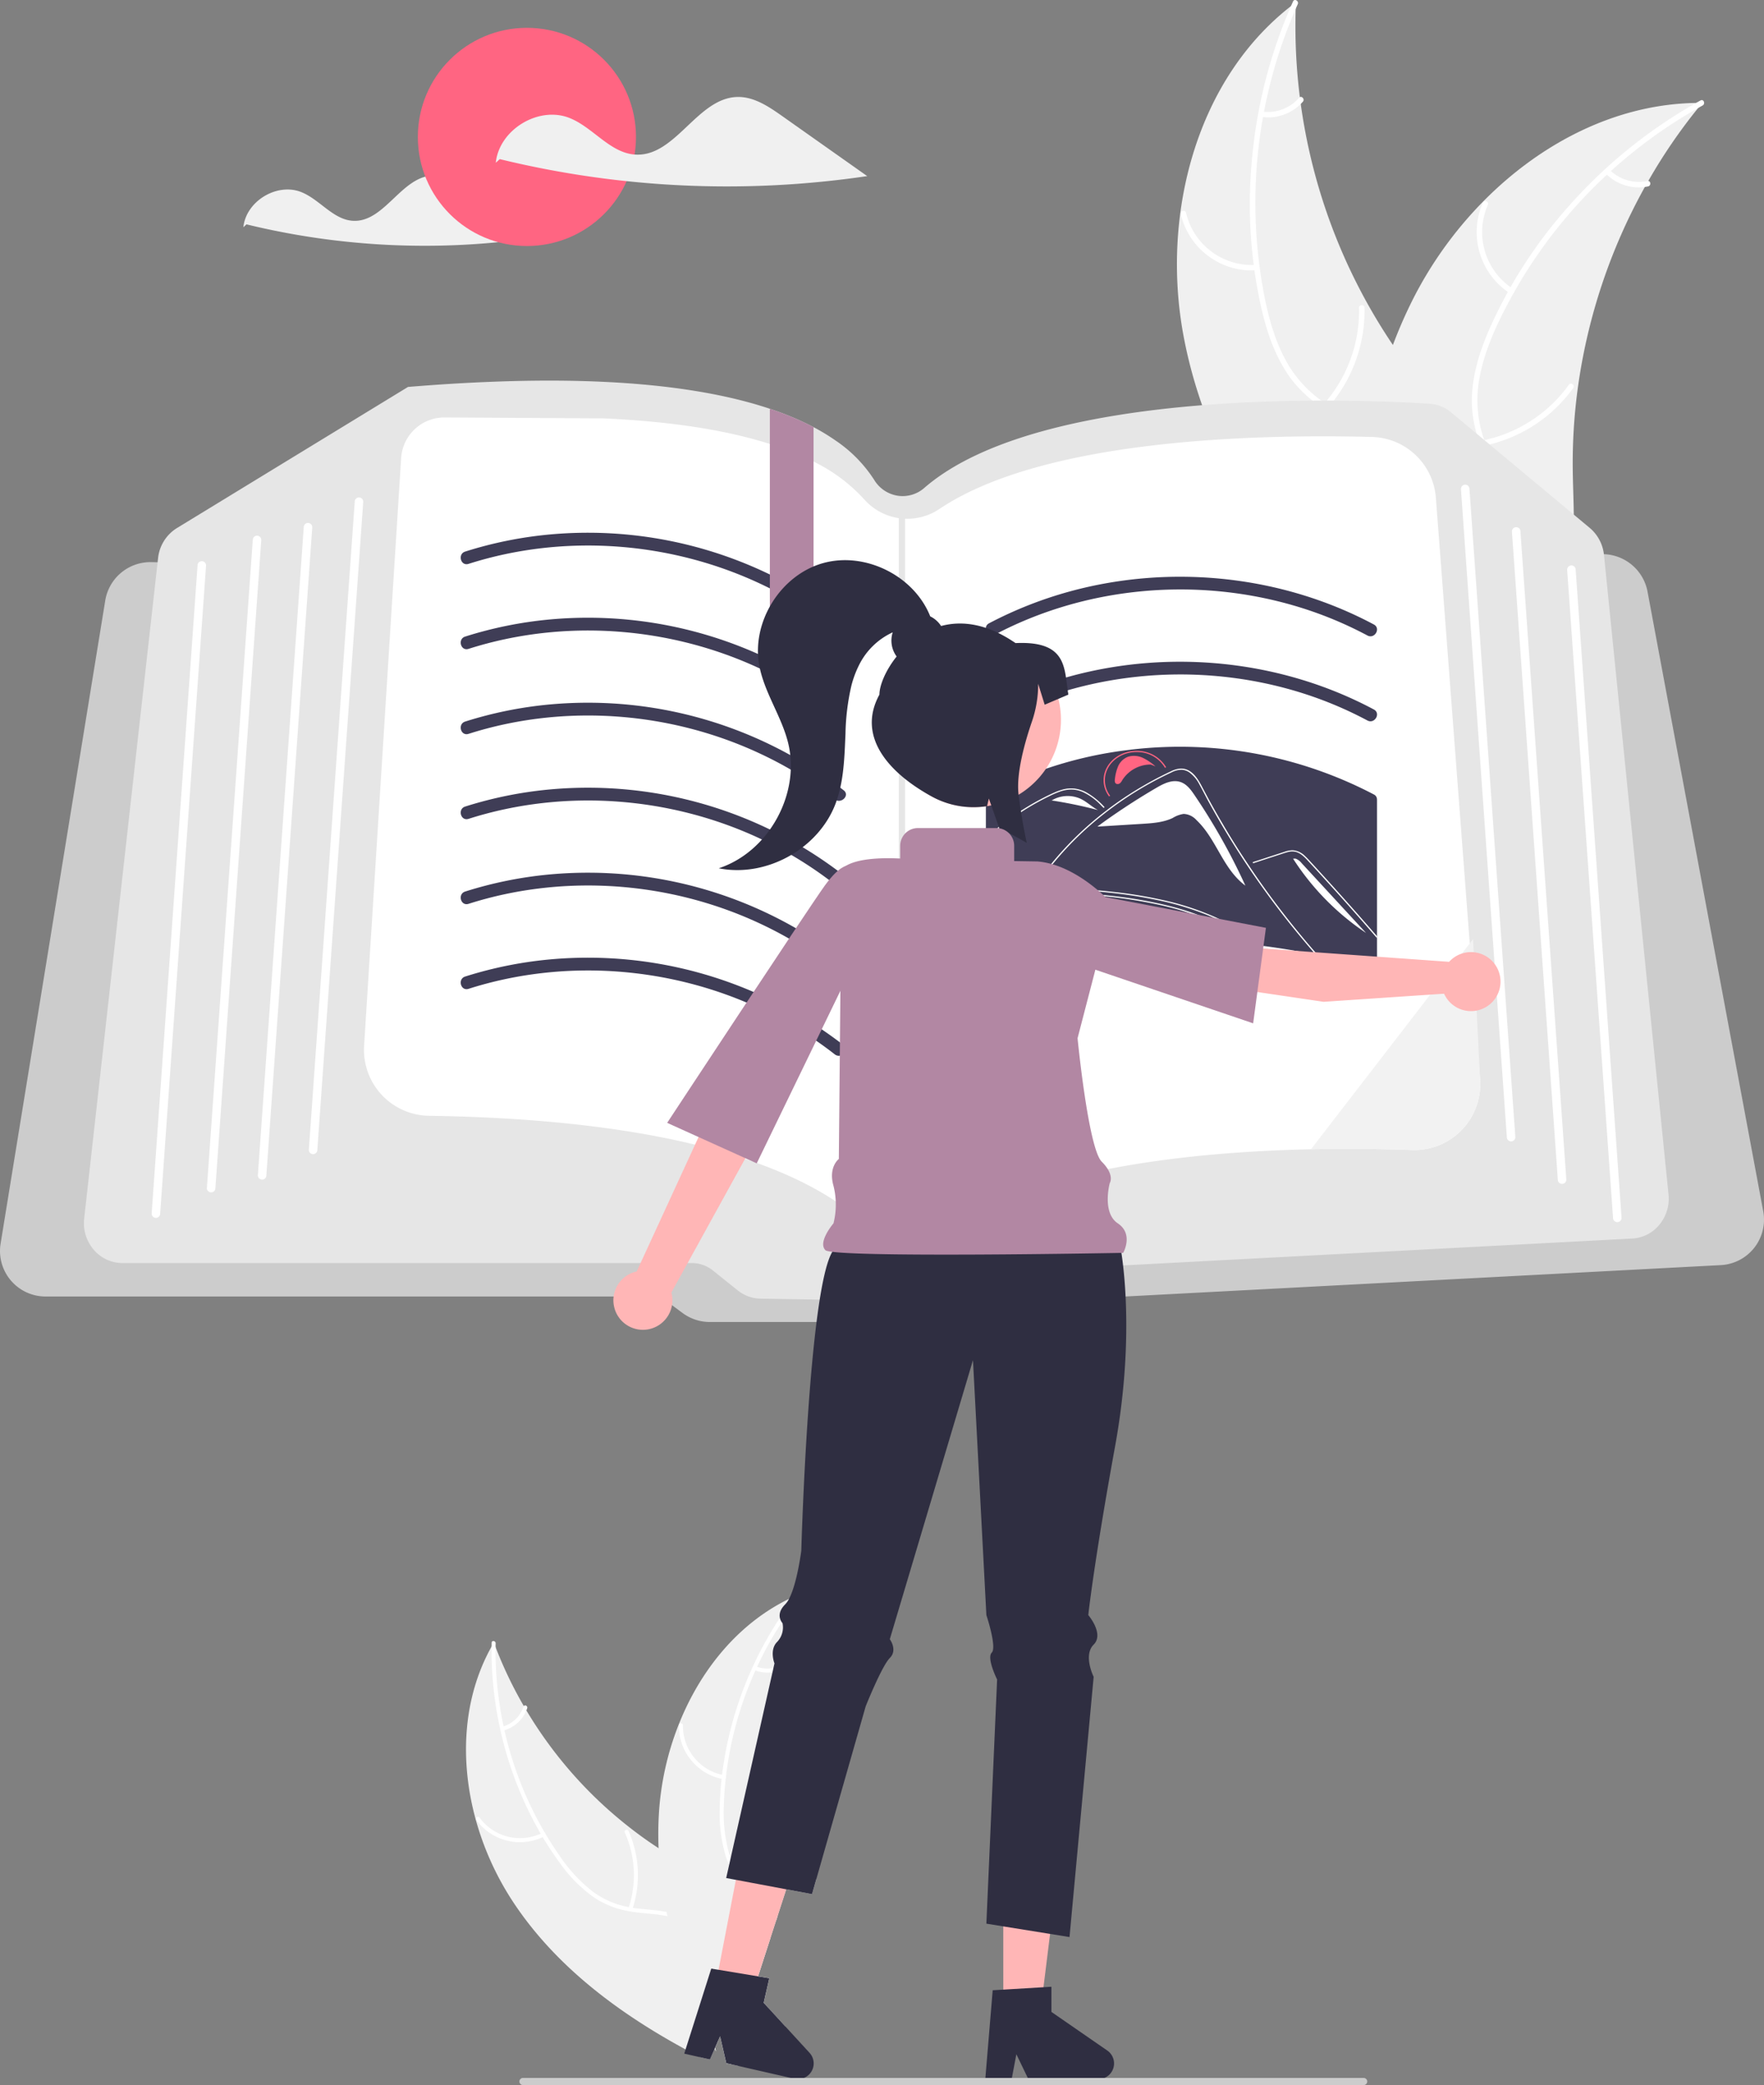 <svg data-name="Layer 1" xmlns="http://www.w3.org/2000/svg" width="588.141" height="694.97" viewBox="0 0 588.141 694.97" xmlns:xlink="http://www.w3.org/1999/xlink"><rect x="0" y="0" width="588.141" height="694.97" fill="#808080" stroke="none"/><path d="M562.42,761.875l-1.87,8.18.45.49c-.1.25-.2.5-.32.75a57.644,57.644,0,0,1-3.4,6.52c-1.68,2.79-3.56,5.48-5.51,8.12-1.07,1.46-2.17,2.91-3.27,4.35a1.207,1.207,0,0,1-.1.14.879.879,0,0,1,.05-.15l-.36-.08-2.07-8.98-.63,1.42v.01l-1.02,2.35c.08.43.16.85.26,1.27-.01-.01-.01-.03-.02-.04-.01-.01-.01-.01-.01-.02-.13-.28-.27-.55-.4-.83l-1.56,3.58-3.16-.72c-1.66-.86-3.32-1.73-4.97-2.63-22.54-12.23-43.41-27.84-57.46-49.09a96.904,96.904,0,0,1-12.51-27.53c-5.33-19.42-4.41-40.32,5.29-57.67a.01.01,0,0,1,.01-.01q.36-.66.75-1.32c.19.5.37,1,.57,1.5v.01a136.268,136.268,0,0,0,9.41,19.65c.28.49.56.98.86,1.46a140.976,140.976,0,0,0,34.32,38.94,1.059,1.059,0,0,0,.12.1,1.437,1.437,0,0,0,.15.11q4.59,3.6,9.49,6.77v.01c2.55,1.66,5.17,3.23,7.83,4.72,5.67,3.16,11.84,6.2,17.14,9.99,5.15,3.67,9.49,8.04,11.8,13.89.18.47.35.94.5,1.41l-4.12,12.71Z" transform="translate(-305.93 -102.515)" fill="#f0f0f0"/><path d="M545.39,782.635v.01l-1.02,2.35c-1.54-8.56.29-17.61-.98-26.28-.14-.97-.32-1.94-.55-2.9-1.3-5.48-4.27-10.61-9.55-13.06a21.848,21.848,0,0,0-4.82-1.55c-3.28-.7-6.7-.85-10.01-1.24-.83-.1-1.65-.21-2.45-.36a30.089,30.089,0,0,1-11.98-4.63,47.72,47.72,0,0,1-11.4-11.46,102.333,102.333,0,0,1-5.75-8.66c-.24-.38-.46-.77-.69-1.16a121.345,121.345,0,0,1-10.13-22.6,118.532,118.532,0,0,1-3.36-12.24,121.368,121.368,0,0,1-2.87-27.54.01.01,0,0,1,.01-.01c-.01-.42,0-.84.01-1.26.02-.86,1.35-.67,1.33.19-.01.42-.02.83-.02,1.25v.01a120.888,120.888,0,0,0,2.67,26.4c.1.44.2.88.29,1.32a119.712,119.712,0,0,0,13.47,34.19c.07.12.14.24.22.36,1.45,2.47,3.01,4.87,4.65,7.22a51.898,51.898,0,0,0,10.98,11.92,28.666,28.666,0,0,0,12.16,5.27c.44.08.88.16,1.33.23.35.06.71.11,1.07.15,3.37.42,6.83.58,10.18,1.22a26.991,26.991,0,0,1,4.47,1.25,18.152,18.152,0,0,1,10.32,10.68,31.583,31.583,0,0,1,1.82,7.25c.11.81.19,1.62.26,2.44v.01c.1,1.32.15,2.65.17,3.98.02,1.66-.01,3.32-.05,4.97A85.303,85.303,0,0,0,545.39,782.635Z" transform="translate(-305.93 -102.515)" fill="#fff"/><path d="M487.449,714.575A18.018,18.018,0,0,1,464.755,709.159c-.509-.699.554-1.523,1.064-.822a16.684,16.684,0,0,0,21.121,4.995c.769-.395,1.275.85.51,1.244Z" transform="translate(-305.93 -102.515)" fill="#fff"/><path d="M515.47,738.575a34.728,34.728,0,0,0-1.23-25.279c-.355-.79.889-1.299,1.244-.51a36.123,36.123,0,0,1,1.226,26.308c-.279.821-1.517.297-1.24-.519Z" transform="translate(-305.93 -102.515)" fill="#fff"/><path d="M473.442,678.019a10.199,10.199,0,0,0,7.022-6.659c.268-.824,1.506-.3,1.24.519a11.429,11.429,0,0,1-7.752,7.384.695.695,0,0,1-.877-.367.675.675,0,0,1,.367-.877Z" transform="translate(-305.93 -102.515)" fill="#fff"/><path d="M548.34,790.505c.02-.03.04-.05.06-.08-.04.12-.08.24-.11.37Z" transform="translate(-305.93 -102.515)" fill="#f0f0f0"/><path d="M578.07,728.945l-1.4,4.9-8.6-1.61-2.85,8.79-.49,1.51-1.95,6.01-4.12,12.71,3.76.62-1.87,8.18.45.49.14.15.93,1.02,5.66,6.18-15.48,13.25-2.48-.57-1.27-.29a1.207,1.207,0,0,1-.1.14.879.879,0,0,1,.05-.15l-.36-.08-2.07-8.98-.63,1.42v.01l-1.02,2.35c.08.43.16.85.26,1.27-.01-.01-.01-.03-.02-.04-.01-.01-.01-.01-.01-.02-.13-.28-.27-.55-.4-.83-1.98-4.13-3.87-8.32-5.62-12.56a184.486,184.486,0,0,1-10.11-31.61c-.1-.47-.21-.94-.29-1.42v-.01a131.234,131.234,0,0,1-2.67-21.24v-.01a114.851,114.851,0,0,1,.12-11.73,96.392,96.392,0,0,1,6.57-29.43c.02-.05.04-.09.06-.14,7.13-17.94,19.68-33.5,36.74-41.79.71-.36,1.44-.7,2.17-1.02h.02l.01-.01c.46-.2.91-.39,1.37-.59-.15.52-.31,1.04-.45,1.57a133.75,133.75,0,0,0-4.32,21.35v.01c-.08.55-.15,1.12-.21,1.68v.01a141.584,141.584,0,0,0,4.02,51.96c.01.05.03.09.04.14A135.988,135.988,0,0,0,578.07,728.945Z" transform="translate(-305.93 -102.515)" fill="#f0f0f0"/><path d="M562.07,771.715c-.79,1.06-1.6,2.09-2.42,3.12-.79.99-1.58,1.98-2.37,2.98a57.418,57.418,0,0,0-5.51,8.12,28.472,28.472,0,0,0-2,4.64l-1.27-.29a1.207,1.207,0,0,1-.1.14.879.879,0,0,1,.05-.15c2.33-7.28,7.63-12.92,12.23-18.98.16-.2.31-.4.46-.6Z" transform="translate(-305.93 -102.515)" fill="#fff"/><path d="M572.9,634.375c-.26.33-.53.67-.78,1.01q-2.925,3.795-5.53,7.83a117.992,117.992,0,0,0-8.22,14.85c-.19.4-.38.81-.56,1.22a119.263,119.263,0,0,0-9.84,35.44c-.02.12-.03.23-.04.35q-.495,4.29-.64,8.61a51.782,51.782,0,0,0,1.59,16.12c.2.69.42,1.37.66,2.03a27.345,27.345,0,0,0,2.25,4.65,27.923,27.923,0,0,0,2.14,3.09c.47.6.96,1.19,1.48,1.76.3.33.61.66.92.99.26.25.51.51.77.76,2.7,2.62,5.68,5.05,8.12,7.94l-.49,1.51c-2.35-2.98-5.38-5.45-8.11-8.05a37.897,37.897,0,0,1-4.66-5.28c-.18-.26-.37-.52-.54-.79a26.749,26.749,0,0,1-2.39-4.29c-.34-.75-.65-1.52-.93-2.32a47.893,47.893,0,0,1-2.2-16,103.415,103.415,0,0,1,.62-10.39c.04-.45.09-.89.15-1.34a121.638,121.638,0,0,1,5.52-24.14,122.66,122.66,0,0,1,13.76-28.18q2.475-3.765,5.25-7.35c.24-.33.49-.65.75-.98C572.48,632.745,573.43,633.695,572.9,634.375Z" transform="translate(-305.93 -102.515)" fill="#fff"/><path d="M547.146,695.541A18.018,18.018,0,0,1,532.287,677.554a.673.673,0,0,1,1.344-.016,16.684,16.684,0,0,0,13.857,16.704c.852.147.506,1.447-.341,1.3Z" transform="translate(-305.93 -102.515)" fill="#fff"/><path d="M555.07,731.574a34.728,34.728,0,0,0,14.238-20.924c.192-.844,1.492-.502,1.3.341a36.123,36.123,0,0,1-14.86,21.743c-.716.487-1.39-.676-.678-1.161Z" transform="translate(-305.93 -102.515)" fill="#fff"/><path d="M557.972,657.92a10.199,10.199,0,0,0,9.616-1.089c.71-.496,1.383.668.678,1.161a11.429,11.429,0,0,1-10.636,1.228.695.695,0,0,1-.479-.821.675.675,0,0,1,.821-.479Z" transform="translate(-305.93 -102.515)" fill="#fff"/><path d="M700.53,214.443c-7.571-40.52,4.349-86.619,37.479-111.145a189.922,189.922,0,0,0,39.593,124.238c10.634,13.63,23.881,27.683,23.47,44.966-.256,10.754-6.072,20.772-13.736,28.32-7.665,7.548-17.106,12.989-26.435,18.346l-1.452,2.259C732.103,290.582,708.101,254.963,700.53,214.443Z" transform="translate(-305.93 -102.515)" fill="#f0f0f0"/><path d="M738.612,103.917a162.333,162.333,0,0,0-10.717,99.3c1.533,7.147,3.71,14.264,7.402,20.614a40.094,40.094,0,0,0,15.147,14.692c5.782,3.341,12.082,6.088,16.951,10.776,5.132,4.941,7.417,11.685,7.227,18.732-.233,8.621-3.55,16.645-7.067,24.378-3.904,8.586-8.096,17.443-7.842,27.097.031,1.17-1.786,1.149-1.817-.019-.441-16.796,11.702-30.284,14.408-46.4,1.263-7.52.266-15.466-5.021-21.295-4.623-5.097-11.118-7.936-17.001-11.268-6.177-3.499-11.436-7.821-15.345-13.813-3.999-6.13-6.459-13.177-8.168-20.253a157.491,157.491,0,0,1-3.57-49.094A165.211,165.211,0,0,1,737.053,102.983c.476-1.065,2.032-.124,1.559.933Z" transform="translate(-305.93 -102.515)" fill="#fff"/><path d="M725.024,192.593a24.355,24.355,0,0,1-25.409-18.681c-.266-1.138,1.491-1.604,1.757-.465a22.552,22.552,0,0,0,23.671,17.329c1.166-.088,1.14,1.73-.019,1.817Z" transform="translate(-305.93 -102.515)" fill="#fff"/><path d="M747.29,237.215a46.942,46.942,0,0,0,11.766-32.123c-.027-1.17,1.79-1.149,1.817.019a48.827,48.827,0,0,1-12.312,33.402c-.778.875-2.045-.428-1.271-1.298Z" transform="translate(-305.93 -102.515)" fill="#fff"/><path d="M726.812,139.707a13.786,13.786,0,0,0,12.247-4.598c.767-.885,2.033.419,1.271,1.298a15.448,15.448,0,0,1-13.537,5.117.939.939,0,0,1-.899-.918.913.913,0,0,1,.918-.899Z" transform="translate(-305.93 -102.515)" fill="#fff"/><path d="M873.491,136.813c-.463.566-.926,1.132-1.386,1.713a181.556,181.556,0,0,0-16.617,24.316c-.387.654-.77,1.323-1.137,1.988A191.4,191.4,0,0,0,832.019,231.665a185.874,185.874,0,0,0-1.704,28.19c.205,13.018,1.462,27.117-2.528,39.09a31.886,31.886,0,0,1-1.436,3.676L762.317,323.023c-.169-.027-.334-.039-.503-.065l-2.519.931c-.042-.486-.074-.99-.116-1.476-.025-.282-.036-.568-.062-.849-.012-.189-.024-.379-.046-.549-.004-.063-.008-.126-.008-.175-.022-.17-.024-.33-.042-.486-.19-2.82-.367-5.644-.513-8.478-.005-.015-.005-.015.005-.034-1.099-21.584-.406-43.45,3.584-64.515.12-.634.235-1.282.385-1.925a177.365,177.365,0,0,1,7.844-27.861,156.799,156.799,0,0,1,6.323-14.551,130.389,130.389,0,0,1,23.669-33.193c19.103-19.443,44.212-32.561,71.117-32.974C872.124,136.815,872.798,136.809,873.491,136.813Z" transform="translate(-305.93 -102.515)" fill="#f0f0f0"/><path d="M873.606,137.672a162.333,162.333,0,0,0-68.342,72.833c-3.079,6.63-5.626,13.623-6.501,20.916a40.094,40.094,0,0,0,3.248,20.85c2.605,6.148,5.981,12.136,7.046,18.81,1.123,7.035-1.113,13.796-5.507,19.307-5.377,6.743-12.856,11.152-20.319,15.21-8.287,4.505-16.966,9.053-22.576,16.914-.68.952-2.118-.158-1.439-1.109,9.76-13.676,27.577-17.135,39.44-28.374,5.536-5.244,9.524-12.188,8.813-20.026-.622-6.853-4.099-13.031-6.79-19.233-2.826-6.513-4.423-13.13-3.936-20.268.498-7.302,2.776-14.409,5.673-21.089a157.491,157.491,0,0,1,26.707-41.348,165.211,165.211,0,0,1,43.801-35.078c1.021-.563,1.697,1.124.683,1.684Z" transform="translate(-305.93 -102.515)" fill="#fff"/><path d="M809.368,200.294a24.355,24.355,0,0,1-9.041-30.214c.473-1.069,2.156-.383,1.682.687a22.552,22.552,0,0,0,8.467,28.088c.984.632-.131,2.067-1.109,1.439Z" transform="translate(-305.93 -102.515)" fill="#fff"/><path d="M800.28,249.328a46.942,46.942,0,0,0,28.735-18.565c.683-.95,2.121.16,1.439,1.109a48.827,48.827,0,0,1-29.941,19.257c-1.149.23-1.376-1.573-.233-1.802Z" transform="translate(-305.93 -102.515)" fill="#fff"/><path d="M842.636,159.144a13.786,13.786,0,0,0,12.547,3.702c1.145-.245,1.371,1.559.233,1.802a15.449,15.449,0,0,1-13.889-4.065.939.939,0,0,1-.165-1.274.913.913,0,0,1,1.274-.165Z" transform="translate(-305.93 -102.515)" fill="#fff"/><path d="M462.006,166.037c-3.538-2.498-7.409-5.102-11.739-4.998-10.479.252-16.129,15.614-26.598,15.074-6.676-.345-11.108-7.126-17.324-9.586-8.093-3.201-18.391,3.06-19.274,11.718l1.039-.951a250.932,250.932,0,0,0,96.135,4.441Q473.125,173.886,462.006,166.037Z" transform="translate(-305.93 -102.515)" fill="#f0f0f0"/><circle cx="175.683" cy="45.637" r="36.363" fill="#ff6582"/><path d="M566.729,141.206c-4.509-3.183-9.443-6.502-14.961-6.369-13.355.321-20.555,19.899-33.896,19.21-8.508-.439-14.156-9.082-22.078-12.216-10.314-4.08-23.438,3.899-24.563,14.933L472.555,155.552a319.791,319.791,0,0,0,122.515,5.66Q580.9,151.209,566.729,141.206Z" transform="translate(-305.93 -102.515)" fill="#f0f0f0"/><path d="M893.812,506.234l-38.589-206.619a15.305,15.305,0,0,0-14.534-12.385q-.468-.01-.936,0l-26.288.943-2.829.104-13.12.472-2.829.097-8.439.305L616.083,295.26c-.257.014-.52.014-.777.007l-38.131-.797-14.111-.291-.451-.007-10.415-.222-90.755-1.886-24.062-.506-11.864-.243-2.843-.062-13.529-.277-2.836-.062-13.841-.284-2.836-.062-15.207-.319-2.385-.049-13.563-.284-2.143-.042h-.312a15.263,15.263,0,0,0-14.992,12.745l-34.9,214.406a15.182,15.182,0,0,0,14.985,17.627H521.541a13.889,13.889,0,0,1,8.196,2.704l3.8,2.815a15.32,15.32,0,0,0,9.035,2.982H660.69a15.091,15.091,0,0,0,10.741-4.452,13.778,13.778,0,0,1,9.014-4.015l199.234-10.498a15.183,15.183,0,0,0,14.132-17.953Z" transform="translate(-305.93 -102.515)" fill="#ccc"/><path d="M862.234,500.617l-21.51-213.11c-.007-.09-.021-.187-.035-.277a13.533,13.533,0,0,0-4.701-8.744l-46.272-38.547a12.276,12.276,0,0,0-7.135-2.85c-21.17-1.359-128.796-6.393-168.522,28.091a10.936,10.936,0,0,1-8.89,2.552,11.136,11.136,0,0,1-7.711-5.173,45.57,45.57,0,0,0-13.002-13.258,69.163,69.163,0,0,0-7.281-4.417c-2.226-1.172-4.646-2.309-7.281-3.405-2.268-.943-4.688-1.851-7.281-2.718-13.445-4.493-31.419-7.85-55.439-8.973-9.964-.472-20.796-.534-32.189-.194-10.401.305-21.454.936-32.847,1.879l-.166.007-77.088,47.063a13.431,13.431,0,0,0-6.248,9.958l-.16,1.415-24.478,218.712a13.718,13.718,0,0,0,3.155,10.408,12.585,12.585,0,0,0,9.562,4.466H536.658a11.178,11.178,0,0,1,6.941,2.462l8.293,6.643a12.539,12.539,0,0,0,7.607,2.76l83.516,1.366h.201a12.454,12.454,0,0,0,6.026-1.567l16.108-8.945a11.121,11.121,0,0,1,4.785-1.387l180.012-9.507a12.512,12.512,0,0,0,9.077-4.646A13.568,13.568,0,0,0,862.234,500.617Z" transform="translate(-305.93 -102.515)" fill="#e6e6e6"/><path d="M799.4,462.185l-2.52-33.17-10.63-139.86-1.58-20.69a21.924,21.924,0,0,0-21.36-20.31c-38.95-1-109.48.76-144.09,23.95a19.188,19.188,0,0,1-25.11-3.1,55.807,55.807,0,0,0-16.94-12.65,95.548,95.548,0,0,0-14.56-5.86q-21.975-7.02-55.46-8.53l-52.98-.31h-.09a14.442,14.442,0,0,0-14.4,13.53l-2.3,36.37-10.05,159.5a21.975,21.975,0,0,0,21.63,23.36c88.93,1.32,127.78,20.09,144.72,35.59a21.967,21.967,0,0,0,26.9,2.18c30.75-20.14,81.87-25.74,122.56-26.61,12.46-.26,23.94-.09,33.56.25a21.974,21.974,0,0,0,22.7-23.64Z" transform="translate(-305.93 -102.515)" fill="#fff"/><path d="M357.914,508.448c-.033,0-.068-.001-.101-.004a1.416,1.416,0,0,1-1.313-1.512l15.301-216.053a1.399,1.399,0,0,1,1.512-1.313,1.416,1.416,0,0,1,1.313,1.512L359.325,507.131A1.415,1.415,0,0,1,357.914,508.448Z" transform="translate(-305.93 -102.515)" fill="#fff"/><path d="M376.328,499.949c-.033,0-.068-.001-.101-.004a1.416,1.416,0,0,1-1.313-1.512l15.301-216.053a1.399,1.399,0,0,1,1.512-1.313,1.416,1.416,0,0,1,1.313,1.512L377.739,498.632A1.415,1.415,0,0,1,376.328,499.949Z" transform="translate(-305.93 -102.515)" fill="#fff"/><path d="M393.325,495.7c-.033,0-.068-.001-.101-.004a1.416,1.416,0,0,1-1.313-1.512l15.301-216.053a1.399,1.399,0,0,1,1.512-1.313,1.416,1.416,0,0,1,1.313,1.512L394.736,494.383A1.415,1.415,0,0,1,393.325,495.7Z" transform="translate(-305.93 -102.515)" fill="#fff"/><path d="M410.322,487.202c-.033,0-.068-.001-.101-.004a1.416,1.416,0,0,1-1.313-1.512l15.301-216.053a1.399,1.399,0,0,1,1.512-1.313,1.416,1.416,0,0,1,1.313,1.512L411.732,485.885A1.415,1.415,0,0,1,410.322,487.202Z" transform="translate(-305.93 -102.515)" fill="#fff"/><path d="M845.157,509.864c.033,0,.068-.001.101-.004a1.416,1.416,0,0,0,1.313-1.512L831.27,292.296a1.399,1.399,0,0,0-1.512-1.313,1.416,1.416,0,0,0-1.313,1.512L843.746,508.547A1.415,1.415,0,0,0,845.157,509.864Z" transform="translate(-305.93 -102.515)" fill="#fff"/><path d="M826.744,497.116c.033,0,.068-.001.101-.004a1.416,1.416,0,0,0,1.313-1.512L812.856,279.548a1.399,1.399,0,0,0-1.512-1.313,1.416,1.416,0,0,0-1.313,1.512L825.333,495.8A1.415,1.415,0,0,0,826.744,497.116Z" transform="translate(-305.93 -102.515)" fill="#fff"/><path d="M809.747,482.952c.033,0,.068-.001.101-.004a1.416,1.416,0,0,0,1.313-1.512L795.859,265.384a1.399,1.399,0,0,0-1.512-1.313,1.416,1.416,0,0,0-1.313,1.512L808.336,481.636A1.415,1.415,0,0,0,809.747,482.952Z" transform="translate(-305.93 -102.515)" fill="#fff"/><path d="M462.146,290.461c31.927-10.186,67.546-7.489,97.792,6.861a128.767,128.767,0,0,1,24.302,14.968c2.127,1.67,5.155-1.317,3.005-3.005a139.187,139.187,0,0,0-97.705-28.652,133.698,133.698,0,0,0-28.523,5.73c-2.595.828-1.486,4.932,1.13,4.097Z" transform="translate(-305.93 -102.515)" fill="#3f3d56"/><path d="M637.83,313.938c29.684-15.602,65.23-19.005,97.504-10.148a128.52,128.52,0,0,1,26.512,10.541c2.412,1.287,4.561-2.38,2.145-3.669-30.76-16.413-67.684-20.192-101.274-11.042a133.657,133.657,0,0,0-27.031,10.649c-2.422,1.273-.276,4.942,2.145,3.669Z" transform="translate(-305.93 -102.515)" fill="#3f3d56"/><path d="M637.83,342.266c29.684-15.602,65.23-19.005,97.504-10.148a128.52,128.52,0,0,1,26.512,10.541c2.412,1.287,4.561-2.38,2.145-3.669-30.76-16.413-67.684-20.192-101.274-11.042a133.657,133.657,0,0,0-27.031,10.649c-2.422,1.273-.276,4.942,2.145,3.669Z" transform="translate(-305.93 -102.515)" fill="#3f3d56"/><path d="M765.03,369.075a1.821,1.821,0,0,0-1.047-1.761,139.35,139.35,0,0,0-80.222-15.026c-.173.014-.333.042-.52.055h-.007a4.255,4.255,0,0,0-.506.076,134.223,134.223,0,0,0-47.042,14.499,2.144,2.144,0,0,0-1.047,1.845v52.846a2.144,2.144,0,0,0,2.69,2.039c.652-.187,1.304-.367,1.969-.541a210.62,210.62,0,0,1,45.35-7.094c.326-.014.652-.028.992-.042A237.569,237.569,0,0,1,723.05,417.316a7.8,7.8,0,0,1,.777.083c.638.069,1.29.146,1.928.229.257.028.499.055.735.097,2.482.312,4.944.666,7.413,1.047q5.346.853,10.693,1.9c.222.042.451.097.68.139,5.721,1.137,11.414,2.455,17.079,3.911a2.153,2.153,0,0,0,2.69-2.053V369.158A.176.176,0,0,0,765.03,369.075Z" transform="translate(-305.93 -102.515)" fill="#3f3d56"/><path d="M687.092,355.169a6.988,6.988,0,0,0-5.007-.44,5.934,5.934,0,0,0-3.335,3.136,15.083,15.083,0,0,0-1.098,4.314c-.088.584-.093,1.321.493,1.593a1.243,1.243,0,0,0,1.261-.25,3.727,3.727,0,0,0,.738-1.03,11.215,11.215,0,0,1,9.474-5.151l1.569.625A18.58,18.58,0,0,0,687.092,355.169Z" transform="translate(-305.93 -102.515)" fill="#ff6582"/><path d="M704.07,367.349c-1.217-1.792-2.66-3.706-4.919-4.291-2.616-.678-5.304.669-7.584,1.997a221.541,221.541,0,0,0-19.666,12.898l.007.07,14.675-.901c3.534-.217,7.19-.464,10.313-1.952a9.726,9.726,0,0,1,3.684-1.372,6.156,6.156,0,0,1,4.267,2.056c6.763,6.411,8.721,16.214,16.308,21.846A206.082,206.082,0,0,0,704.07,367.349Z" transform="translate(-305.93 -102.515)" fill="#fff"/><path d="M685.642,415.97c-.34.014-.666.028-.991.043-2.365-.85-4.787-1.601-7.238-2.252-1.587-.425-3.201-.807-4.816-1.133-1.827-.396-3.668-.708-5.51-.977a88.115,88.115,0,0,0-10.581-.892.192.192,0,1,1,0-.382c.453,0,.906.014,1.346.043a88.233,88.233,0,0,1,10.595,1.034c1.827.297,3.654.651,5.468,1.048,1.643.368,3.286.779,4.901,1.232Q682.278,414.71,685.642,415.97Z" transform="translate(-305.93 -102.515)" fill="#fff"/><path d="M726.492,417.727c-.241-.043-.482-.071-.737-.099-.977-.807-1.969-1.572-3.003-2.323-1.289-.935-2.62-1.813-3.98-2.635a70.671,70.671,0,0,0-9.405-4.787,93.786,93.786,0,0,0-15.892-5.014,158.136,158.136,0,0,0-18.795-2.946c-6.317-.652-12.663-1.048-19.008-1.445-.269-.014-.283-.411,0-.397.793.057,1.587.099,2.394.156,6.416.397,12.833.85,19.207,1.572a146.425,146.425,0,0,1,18.767,3.258,91.28,91.28,0,0,1,15.382,5.283,69.942,69.942,0,0,1,8.272,4.405c1.685,1.062,3.315,2.196,4.872,3.399C725.217,416.664,725.868,417.174,726.492,417.727Z" transform="translate(-305.93 -102.515)" fill="#fff"/><path d="M723.829,417.401a7.695,7.695,0,0,0-.779-.085c-.297-.241-.609-.467-.921-.694a64.779,64.779,0,0,0-6.813-4.263,72.166,72.166,0,0,0-6.587-3.159,92.525,92.525,0,0,0-15.892-5.014,158.107,158.107,0,0,0-18.796-2.946c-6.317-.652-12.663-1.048-19.008-1.445-.269-.028-.269-.411,0-.397.807.057,1.6.099,2.394.156,6.416.396,12.833.85,19.207,1.572a146.394,146.394,0,0,1,18.767,3.258,90.804,90.804,0,0,1,15.382,5.283c1.87.85,3.697,1.771,5.482,2.776A57.987,57.987,0,0,1,723.829,417.401Z" transform="translate(-305.93 -102.515)" fill="#fff"/><path d="M745.273,420.814c-.227-.043-.453-.099-.68-.142-.255-.269-.496-.552-.737-.836q-1.827-2.103-3.612-4.249c-4.688-5.581-9.136-11.331-13.328-17.195q-5.397-7.521-10.241-15.34c-1.544-2.465-3.031-4.957-4.49-7.479q-1.7-2.932-3.315-5.878c-.312-.567-.609-1.133-.906-1.7-.694-1.332-1.388-2.677-2.125-3.994a11.288,11.288,0,0,0-3.428-4.079,5.016,5.016,0,0,0-2.436-.836,7.366,7.366,0,0,0-3.513.906A114.45,114.45,0,0,0,674.184,373.662a107.685,107.685,0,0,0-18.102,17.889c-.17.198-.538.014-.382-.198.637-.793,1.289-1.586,1.94-2.365A108.58,108.58,0,0,1,674.764,372.713c.014-.014.043-.028.057-.042.552-.439,1.105-.864,1.671-1.275a115.922,115.922,0,0,1,10.935-7.139q2.889-1.679,5.906-3.187c.496-.255,1.006-.51,1.515-.751.51-.255,1.02-.496,1.53-.737a8.338,8.338,0,0,1,3.244-.892c3.938-.057,5.963,3.909,7.365,6.586.439.836.893,1.671,1.332,2.507,1.7,3.159,3.47,6.303,5.312,9.405,1.119,1.926,2.28,3.839,3.456,5.737,1.685,2.705,3.413,5.382,5.212,8.045a.014.014,0,0,0,.014.014c2.082,3.144,4.249,6.232,6.487,9.306q5.758,7.882,12.068,15.411Q743.036,418.293,745.273,420.814Z" transform="translate(-305.93 -102.515)" fill="#fff"/><path d="M765.046,414.568v.651c-1.402-1.643-2.833-3.272-4.249-4.901q-.892-1.02-1.785-2.04-3.782-4.292-7.606-8.555c-2.564-2.833-5.128-5.666-7.72-8.484-.623-.68-1.246-1.36-1.884-2.04a14.663,14.663,0,0,0-1.657-1.587,6.15,6.15,0,0,0-2.025-1.119,5.077,5.077,0,0,0-2.606-.028c-.978.227-1.912.581-2.861.878-.978.326-1.941.637-2.918.949-1.955.637-3.895,1.275-5.85,1.912a.194.194,0,0,1-.255-.113.197.197,0,0,1,.142-.269c.482-.156.977-.312,1.473-.468,1.969-.651,3.923-1.289,5.892-1.926.977-.326,1.954-.637,2.932-.949a8.763,8.763,0,0,1,2.833-.567,6.409,6.409,0,0,1,4.164,1.955c.609.567,1.162,1.161,1.714,1.771q.977,1.062,1.955,2.125,3.93,4.292,7.804,8.612,3.888,4.334,7.706,8.683.276.319.552.637C762.228,411.31,763.63,412.939,765.046,414.568Z" transform="translate(-305.93 -102.515)" fill="#fff"/><path d="M694.74,358.259l-.392.171a10.691,10.691,0,0,0-8.636-5.229c-5.799-.412-10.893,3.453-11.356,8.614a8.53,8.53,0,0,0,1.724,5.938l-.364.215a8.884,8.884,0,0,1-1.796-6.184c.482-5.375,5.787-9.399,11.826-8.97A11.133,11.133,0,0,1,694.74,358.259Z" transform="translate(-305.93 -102.515)" fill="#ff6582"/><path d="M666.086,368.702a10.459,10.459,0,0,0-9.525.606,150.152,150.152,0,0,1,15.456,3.211C669.909,371.419,668.26,369.696,666.086,368.702Z" transform="translate(-305.93 -102.515)" fill="#fff"/><path d="M656.532,369.303l-.573.415c.194-.145.395-.281.602-.41Z" transform="translate(-305.93 -102.515)" fill="#fff"/><path d="M739.926,390.223a4.788,4.788,0,0,0-2.063-1.533l-.805.028A85.054,85.054,0,0,0,761.387,413.476Q750.656,401.85,739.926,390.223Z" transform="translate(-305.93 -102.515)" fill="#fff"/><path d="M673.791,371.708c-.228-.227-.455-.453-.685-.68a19.891,19.891,0,0,0-6.249-4.572,10.001,10.001,0,0,0-3.798-.784,11.985,11.985,0,0,0-3.943.766c-.594.211-1.174.451-1.746.706-.653.293-1.295.605-1.934.92q-1.799.886-3.551,1.85-3.486,1.918-6.754,4.128-1.694,1.146-3.318,2.368-1.51,1.135-2.96,2.33c-.207.17-.515-.105-.309-.275.255-.211.512-.421.77-.628q1.091-.878,2.218-1.723,2.054-1.543,4.214-2.966,3.359-2.215,6.95-4.129,1.794-.956,3.638-1.832c.371-.176.747-.348,1.126-.512a19.281,19.281,0,0,1,2.678-.97,10.644,10.644,0,0,1,4.044-.354,11.419,11.419,0,0,1,3.731,1.149,24.482,24.482,0,0,1,6.186,4.932C674.286,371.619,673.979,371.895,673.791,371.708Z" transform="translate(-305.93 -102.515)" fill="#fff"/><path d="M462.146,318.79c31.927-10.186,67.546-7.489,97.792,6.861a128.767,128.767,0,0,1,24.302,14.968c2.127,1.67,5.155-1.317,3.005-3.005a139.187,139.187,0,0,0-97.705-28.652,133.698,133.698,0,0,0-28.523,5.73c-2.595.828-1.486,4.932,1.13,4.097Z" transform="translate(-305.93 -102.515)" fill="#3f3d56"/><path d="M462.146,347.118c31.927-10.186,67.546-7.489,97.792,6.861a128.767,128.767,0,0,1,24.302,14.968c2.127,1.67,5.155-1.317,3.005-3.005a139.187,139.187,0,0,0-97.705-28.652,133.698,133.698,0,0,0-28.523,5.73c-2.595.828-1.486,4.932,1.13,4.097Z" transform="translate(-305.93 -102.515)" fill="#3f3d56"/><path d="M462.146,375.446c31.927-10.186,67.546-7.489,97.792,6.861a128.767,128.767,0,0,1,24.302,14.968c2.127,1.67,5.155-1.317,3.005-3.005a139.187,139.187,0,0,0-97.705-28.652,133.698,133.698,0,0,0-28.523,5.73c-2.595.828-1.486,4.932,1.13,4.097Z" transform="translate(-305.93 -102.515)" fill="#3f3d56"/><path d="M462.146,403.774c31.927-10.186,67.546-7.489,97.792,6.861a128.767,128.767,0,0,1,24.302,14.968c2.127,1.67,5.155-1.317,3.005-3.005a139.187,139.187,0,0,0-97.705-28.652,133.698,133.698,0,0,0-28.523,5.73c-2.595.828-1.486,4.932,1.13,4.097Z" transform="translate(-305.93 -102.515)" fill="#3f3d56"/><path d="M462.146,432.102c31.927-10.186,67.546-7.489,97.792,6.861A128.767,128.767,0,0,1,584.24,453.931c2.127,1.67,5.155-1.317,3.005-3.005a139.187,139.187,0,0,0-97.705-28.652,133.698,133.698,0,0,0-28.523,5.73c-2.595.828-1.486,4.932,1.13,4.097Z" transform="translate(-305.93 -102.515)" fill="#3f3d56"/><path d="M577.175,244.883v79.397c0,1.352-2.358,2.482-5.54,2.788-.555.055-1.137.083-1.74.083a14.507,14.507,0,0,1-5.145-.839,6.628,6.628,0,0,1-.888-.423c-.791-.465-1.248-1.012-1.248-1.609v-85.52c2.593.867,5.013,1.775,7.281,2.718C572.529,242.574,574.949,243.711,577.175,244.883Z" transform="translate(-305.93 -102.515)" fill="#b287a3"/><rect x="299.684" y="169.592" width="2.08" height="256.83" fill="#e6e6e6"/><path d="M793.35,479.075a22.02,22.02,0,0,1-16.65,6.75c-9.62-.34-21.1-.51-33.56-.25l-.07-.06,54-70,2.33,46.67A22.022,22.022,0,0,1,793.35,479.075Z" transform="translate(-305.93 -102.515)" fill="#f2f2f2"/><polygon points="352.991 621.21 350.111 644.59 347.911 662.36 347.031 669.53 334.511 669.53 334.511 663.16 334.501 642.08 334.501 621.21 352.991 621.21" fill="#ffb6b6"/><polygon points="265.691 618.76 262.141 629.72 259.291 638.51 258.801 640.02 256.851 646.03 252.731 658.74 250.681 665.07 239.291 662.87 238.381 662.7 239.121 658.88 239.571 656.55 244.551 630.73 245.361 626.57 245.491 625.9 245.861 623.97 247.541 615.26 259.681 617.6 261.081 617.87 265.691 618.76" fill="#ffb6b6"/><path d="M677.73,584.495c-7.16,39.35-8.95,56.34-8.95,56.34s5.37,6.26,1.79,9.84,0,10.73,0,10.73l-8.05,86.75-6.48-1.05-15.61-2.51-5.63-.91,3.58-81.38s-3.58-7.16-1.79-8.95c1.79-1.79-1.79-12.52-1.79-12.52l-4.47-84.96-27.73,93.01s2.69,3.58,0,6.26c-2.68,2.68-8.04,16.1-8.04,16.1l-16.49,57.7-1.4,4.9-8.6-1.61-9.36-1.76-1.72-.32-3.06-.58-1.97-.37-.67-.12-3.24-.61.98-4.35.51-2.29,13.95-61.96.32-1.43.34-1.51s-1.79-4.47.89-7.16a6.988,6.988,0,0,0,1.79-6.26,2.441,2.441,0,0,1-.24-.3,3.712,3.712,0,0,1-.64-1.46c-.24-1.12-.03-2.69,1.78-4.5a7.636,7.636,0,0,0,1.27-1.82c2.72-5.15,4.09-16.06,4.09-16.06s2.42-86.41,10.34-99.61a4.269,4.269,0,0,1,1.29-1.45c8.94-5.36,94.79,0,94.79,0s.12.62.31,1.8C680.85,526.745,683.8,551.115,677.73,584.495Z" transform="translate(-305.93 -102.515)" fill="#2f2e41"/><path id="fa90ba82-4976-41ea-9b03-d8a96d925ef6-106" data-name="Path 2938" d="M674.917,425.746l2.507-15.101,46.163,7.769,65.496,4.686a9.837,9.837,0,1,1-1.677,10.624l-40.17,2.703Z" transform="translate(-305.93 -102.515)" fill="#ffb6b6"/><path id="fb44d525-e05f-4433-9150-930b9a652ce4-107" data-name="Path 2946" d="M640.41,415.294l3.259-13.481s17.7-3.258,31.694-.141l52.645,10.103-4.261,31.823Z" transform="translate(-305.93 -102.515)" fill="#b287a3"/><path id="ed2da19a-1c50-4597-bafc-ed19ebf50383-108" data-name="Path 2948" d="M518.217,526.299l29.453-63.984L569.164,417.046l18.641,10.971L529.775,533.34a9.837,9.837,0,1,1-12.071-6.917q.255-.069.513-.125Z" transform="translate(-305.93 -102.515)" fill="#ffb6b6"/><path id="a46ff28a-e8a9-4d92-ab46-12a75733fdc3-109" data-name="Path 2949" d="M603.159,397.65l-14.296-6.559s-2.535-.88-8.001,6.689-52.491,78.991-52.491,78.991L558.232,490.269Z" transform="translate(-305.93 -102.515)" fill="#b287a3"/><path d="M675.1,785.965l-18.61-12.86V764.715l-2.65.16-13.4.8-3.53.21-2.44,29.22-.03.41h8.79l.08-.41,1.49-7.89,3.81,7.89.2.41h23.32a5.343,5.343,0,0,0,2.04-.41,5.237,5.237,0,0,0,.93-9.14Z" transform="translate(-305.93 -102.515)" fill="#2f2e41"/><path d="M575.84,786.735l-8.11-8.84-5.66-6.18-.93-1.02-.14-.15-.45-.49,1.87-8.18-3.76-.62-13.16-2.19-.71-.11-1.4-.24-.32-.05-4.49,14.15-4.07,12.79-.44,1.4,5.41,1.23,3.16.72,1.56-3.58.17-.38,1.02-2.35v-.01l.63-1.42,2.07,8.98.36.08.05.01,1.27.29,2.48.57,17.34,3.96,1.23.28a5.262,5.262,0,0,0,6.27-3.95A5.226,5.226,0,0,0,575.84,786.735Z" transform="translate(-305.93 -102.515)" fill="#2f2e41"/><path d="M656.1,356.394a29.057,29.057,0,0,1-19.67,14.56c-.46.1-.92.18-1.39.25a29.125,29.125,0,1,1,21.06-14.81Z" transform="translate(-305.93 -102.515)" fill="#ffb6b6"/><path d="M644.52,316.864c-9.53-6.554-17.922-7.552-24.815-5.694a9.062,9.062,0,0,0-3.625-3.219c-5.376-13.547-21.738-21.683-35.78-17.728-14.132,3.981-23.883,19.635-21.224,34.074,1.648,8.95,7.281,16.701,9.546,25.515,4.386,17.063-6.313,36.608-23.05,42.108,15.847,3.182,33.29-6.498,38.975-21.628,2.761-7.349,2.928-15.373,3.279-23.216a76.969,76.969,0,0,1,1.979-16.076,34.349,34.349,0,0,1,2.558-6.845,23.424,23.424,0,0,1,11.21-10.876,8.941,8.941,0,0,0,1.306,8.049c-3.716,4.655-5.739,9.69-5.739,12.705-7.72,14.11,3.32,26.23,17.43,33.95a28.908,28.908,0,0,0,18.47,3.22l.59-2.52.8,2.27,2.67,7.61q4.62,2.235,9.16,4.9c-1.15-5.4-2.08-10.79-2.72-16.06-.886-7.173,2.203-17.851,4.432-24.345a38.331,38.331,0,0,0,2.099-12.44v-.185l2.17,6.97,7.9-3.37C660.67,325.604,662.14,316.034,644.52,316.864Z" transform="translate(-305.93 -102.515)" fill="#2f2e41"/><path d="M583.823,510.268a25.548,25.548,0,0,0,0-12.52c-1.789-6.26,1.789-8.943,1.789-8.943l.894-96.585c3.778-3.778,13.901-3.84,19.564-3.546v-4.253a5.906,5.906,0,0,1,5.906-5.906h26.189a5.906,5.906,0,0,1,5.906,5.906v5.098l7.681.121c13.376.996,25.079,14.206,25.079,14.206l-11.626,44.715s3.577,36.666,8.049,41.138c4.472,4.471,2.683,7.154,2.683,7.154s-2.683,9.837,2.683,13.415c5.366,3.577,1.789,9.837,1.789,9.837s-96.585,1.789-99.268-.894C578.457,516.528,583.823,510.268,583.823,510.268Z" transform="translate(-305.93 -102.515)" fill="#b287a3"/><path d="M761.78,796.295a1.186,1.186,0,0,1-1.19,1.19h-280.29a1.19,1.19,0,1,1,0-2.38h280.29A1.187,1.187,0,0,1,761.78,796.295Z" transform="translate(-305.93 -102.515)" fill="#ccc"/></svg>